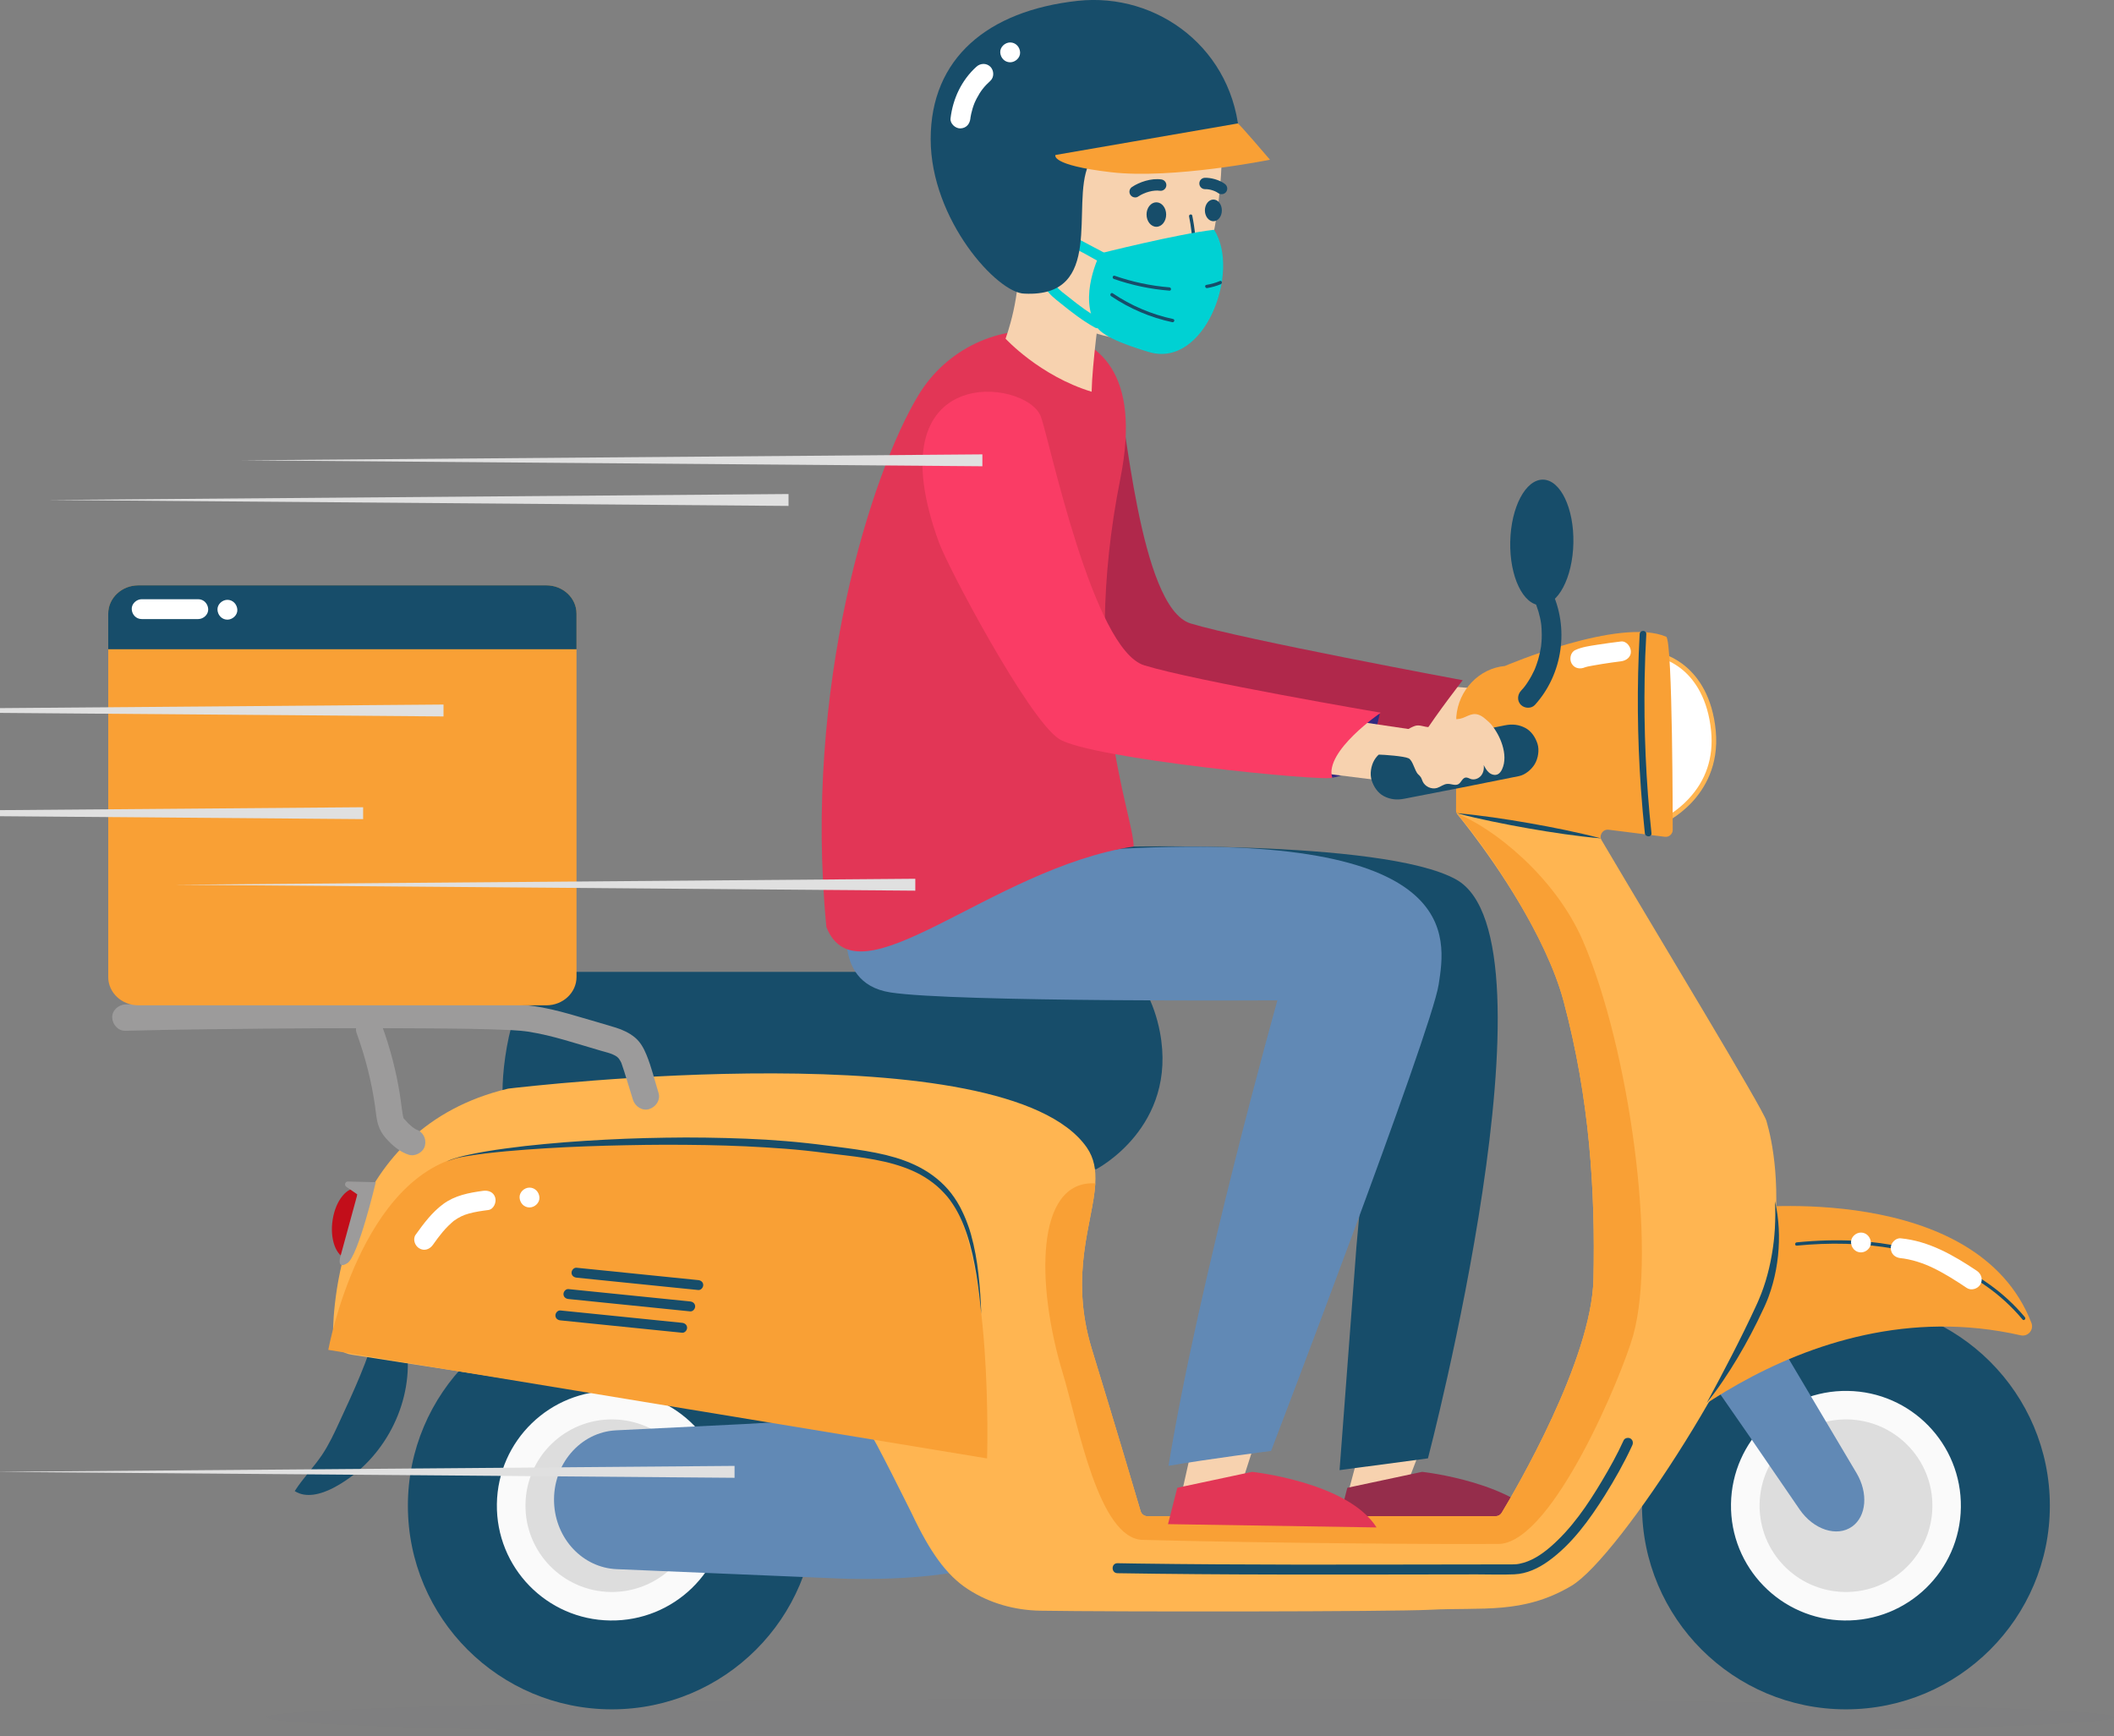 <svg width="151" height="124" viewBox="0 0 151 124" fill="none" xmlns="http://www.w3.org/2000/svg">
<rect x="0" y="0" width="151" height="124" fill="#808080" stroke="none"/>
<g clip-path="url(#clip0_1_4577)">
<g opacity="0.17">
<g opacity="0.17">
<path opacity="0.17" d="M85.019 124C121.457 124 150.995 123.402 150.995 122.663C150.995 121.925 121.457 121.327 85.019 121.327C48.581 121.327 19.043 121.925 19.043 122.663C19.043 123.402 48.581 124 85.019 124Z" fill="#174D6A"/>
</g>
</g>
<path d="M89.72 102.776L88.708 105.926L84.428 106.568L85.629 101.218L89.72 102.776Z" fill="#F7D2AF"/>
<path d="M101.779 102.705L100.55 105.893L96.312 106.568L97.797 101.033L101.779 102.705Z" fill="#F7D2AF"/>
<path d="M103.084 48.989L107.955 49.39L105.922 52.512L99.845 51.903L103.084 48.989Z" fill="#F7D2AF"/>
<path d="M72.473 36.549C73.149 38.405 78.862 49.145 81.037 50.576C83.213 52.007 101.226 52.805 101.652 52.507C102.621 50.977 104.48 48.587 104.48 48.587C104.48 48.587 88.727 45.664 85.038 44.531C81.35 43.397 80.385 29.262 79.761 27.567C78.749 24.827 67.744 23.585 72.473 36.549Z" fill="#B0284B"/>
<path d="M96.236 106.271L95.574 108.868L110.471 109.104C108.437 105.869 101.58 105.133 101.58 105.133L96.236 106.271Z" fill="#952D4B"/>
<path d="M78.285 83.526C78.285 83.526 84.153 80.518 82.848 73.703C82.46 71.668 81.406 69.419 80.153 69.419H39.482C36.895 69.419 35.893 75.228 35.893 77.987H60.588L78.285 83.526Z" fill="#174D6A"/>
<path d="M43.7 122.097C51.745 122.097 58.266 115.584 58.266 107.551C58.266 99.517 51.745 93.005 43.7 93.005C35.656 93.005 29.135 99.517 29.135 107.551C29.135 115.584 35.656 122.097 43.7 122.097Z" fill="#174D6A"/>
<path d="M35.491 107.433C35.425 111.962 39.047 115.688 43.583 115.75C48.118 115.816 51.849 112.198 51.911 107.669C51.977 103.14 48.354 99.414 43.819 99.352C39.284 99.286 35.557 102.904 35.491 107.433Z" fill="#FAFAFA"/>
<path d="M37.534 107.461C37.486 110.866 40.206 113.662 43.615 113.714C47.025 113.761 49.825 111.045 49.877 107.64C49.924 104.235 47.205 101.439 43.795 101.387C40.386 101.34 37.581 104.056 37.534 107.461Z" fill="#DDDDDD"/>
<path d="M131.852 122.097C139.896 122.097 146.418 115.584 146.418 107.551C146.418 99.517 139.896 93.005 131.852 93.005C123.807 93.005 117.286 99.517 117.286 107.551C117.286 115.584 123.807 122.097 131.852 122.097Z" fill="#174D6A"/>
<path d="M123.642 107.433C123.576 111.962 127.199 115.688 131.734 115.75C136.269 115.816 140.001 112.198 140.062 107.669C140.128 103.14 136.506 99.414 131.971 99.352C127.435 99.286 123.709 102.904 123.642 107.433Z" fill="#FAFAFA"/>
<path d="M125.685 107.461C125.638 110.866 128.357 113.662 131.767 113.714C135.177 113.761 137.976 111.045 138.028 107.64C138.076 104.235 135.356 101.439 131.947 101.387C128.537 101.34 125.732 104.056 125.685 107.461Z" fill="#DDDDDD"/>
<path d="M120.667 96.438C120.714 96.471 124.464 101.869 124.989 102.635C126.247 104.467 127.477 106.262 128.541 107.815C129.534 109.265 131.213 109.813 132.296 109.039C133.322 108.307 133.455 106.644 132.608 105.218L127.018 95.805C126.101 94.257 123.164 89.69 121.66 89.312L122.615 92.301L120.667 96.438Z" fill="#6189B5"/>
<path d="M26.926 94.804C26.293 97.146 25.266 99.366 24.245 101.567C23.876 102.37 23.502 103.173 23.011 103.909C22.405 104.811 21.634 105.591 21.053 106.507C21.857 107.031 22.935 106.729 23.786 106.29C27.158 104.542 29.334 100.726 29.116 96.939C29.078 96.254 28.955 95.55 28.572 94.983" fill="#174D6A"/>
<path d="M124.621 86.294C124.621 86.294 141.177 84.348 145.103 94.497C145.292 94.993 144.852 95.498 144.332 95.38C128.442 91.763 115.985 105.015 115.985 105.015L124.621 86.294Z" fill="#F9A035"/>
<path d="M64.187 101.043C64.107 101.085 54.525 101.647 53.173 101.718C49.929 101.883 46.76 102.034 44.013 102.167C41.449 102.29 39.468 104.599 39.577 107.329V107.333C39.681 109.917 41.624 111.981 44.046 112.084L60.011 112.755C62.636 112.864 70.557 112.802 72.198 110.616L67.767 108.977L64.187 101.043Z" fill="#6189B5"/>
<path d="M118.662 46.845C118.662 46.845 121.949 47.553 122.389 52.229C122.828 56.899 118.686 58.699 118.686 58.699L118.662 46.845Z" fill="white"/>
<path d="M118.521 58.954L118.497 46.642L118.696 46.684C118.729 46.694 119.571 46.878 120.469 47.662C121.292 48.375 122.323 49.744 122.555 52.214C122.786 54.689 121.741 56.361 120.824 57.334C119.831 58.382 118.795 58.836 118.752 58.855L118.521 58.954ZM118.828 47.067L118.852 58.429C119.206 58.236 119.916 57.806 120.592 57.088C121.855 55.752 122.403 54.122 122.224 52.238C122.001 49.891 121.037 48.592 120.266 47.917C119.684 47.411 119.121 47.166 118.828 47.067Z" fill="#FFB551"/>
<path d="M112.384 38.792C112.436 36.315 111.468 34.286 110.222 34.26C108.977 34.234 107.925 36.221 107.874 38.699C107.822 41.176 108.79 43.206 110.036 43.231C111.281 43.257 112.333 41.27 112.384 38.792Z" fill="#174D6A"/>
<path d="M24.042 93.812L24.226 91.673L70.974 97.274C73.684 97.614 75.571 100.315 75.093 103.182L74.875 104.481L25.144 96.769C23.654 96.542 23.905 95.409 24.042 93.812Z" fill="#FFB551"/>
<path d="M114.903 59.266L118.913 59.771C119.201 59.809 119.461 59.596 119.48 59.308C119.48 59.308 119.485 45.683 119.012 45.48C115.702 44.063 107.487 47.572 107.487 47.572C105.652 47.737 104.163 49.301 104.021 51.204C104.021 51.218 104.021 51.232 104.021 51.246L104.002 57.887C104.002 57.958 104.016 58.028 104.045 58.094C107.464 58.803 110.888 59.44 114.34 59.894C114.269 59.559 114.538 59.218 114.903 59.266Z" fill="#F9A035"/>
<path d="M126.172 80.06C125.916 79.182 118.548 67.044 114.406 60.026C114.377 59.979 114.358 59.932 114.349 59.885C110.897 59.431 107.478 58.794 104.054 58.085C104.073 58.128 104.096 58.166 104.125 58.199C104.29 58.402 104.626 58.817 105.07 59.403C106.872 61.774 110.462 66.903 111.696 71.554C113.545 78.497 113.956 85.014 113.819 91.366C113.692 97.147 108.244 106.436 107.265 108.056C107.175 108.208 107.009 108.302 106.83 108.302H81.959C81.732 108.302 81.538 108.156 81.472 107.938C81.108 106.706 79.845 102.432 77.991 96.372C76.346 90.998 78.081 87.29 78.237 84.528C78.289 83.569 78.157 82.728 77.627 81.963C71.791 73.599 37.491 77.618 36.337 77.755C36.318 77.76 36.299 77.76 36.276 77.765C24.434 80.584 23.791 92.953 23.781 95.428C23.781 95.678 23.961 95.886 24.202 95.928L62.12 102.342C62.281 102.37 65.128 108.113 65.128 108.113C66.424 110.852 67.597 112.519 69.153 113.525C70.699 114.527 72.487 115.018 74.298 115.051C79.509 115.136 99.41 115.126 102.138 114.985C105.855 114.791 108.769 115.325 112.23 113.284C115.692 111.249 125.704 95.645 126.555 89.831C127.293 84.854 126.602 81.529 126.172 80.06Z" fill="#FFB551"/>
<path d="M109.582 42.873C109.624 42.958 109.662 43.043 109.7 43.128C109.653 43.019 109.728 43.204 109.733 43.218C109.79 43.369 109.842 43.525 109.889 43.681C109.974 43.973 110.041 44.266 110.083 44.569C110.064 44.431 110.093 44.654 110.093 44.658C110.102 44.739 110.107 44.819 110.112 44.904C110.121 45.055 110.126 45.206 110.126 45.357C110.126 45.523 110.121 45.683 110.107 45.848C110.102 45.919 110.097 45.99 110.088 46.056C110.083 46.103 110.078 46.151 110.074 46.198C110.083 46.136 110.083 46.132 110.074 46.184C110.026 46.495 109.96 46.802 109.87 47.109C109.832 47.242 109.785 47.379 109.738 47.511C109.705 47.6 109.672 47.685 109.639 47.77C109.686 47.662 109.605 47.841 109.601 47.86C109.473 48.134 109.331 48.403 109.166 48.658C108.962 48.975 108.887 49.074 108.636 49.348C108.381 49.631 108.357 50.071 108.636 50.349C108.896 50.609 109.383 50.633 109.639 50.349C111.634 48.144 112.098 44.838 110.807 42.165C110.641 41.82 110.149 41.73 109.837 41.91C109.483 42.108 109.412 42.528 109.582 42.873Z" fill="#174D6A"/>
<path d="M23.45 96.419C23.45 96.419 25.758 83.767 33.476 82.502C41.194 81.236 64.296 80.622 67.635 85.132C70.973 89.642 70.505 104.174 70.505 104.174L23.45 96.419Z" fill="#F9A035"/>
<path d="M47.039 78.067C46.76 77.165 46.538 76.225 46.179 75.351C45.985 74.874 45.739 74.421 45.332 74.09C44.93 73.769 44.486 73.561 43.994 73.405C43.128 73.136 42.254 72.895 41.383 72.636C40.508 72.376 39.633 72.135 38.735 71.965C37.468 71.729 36.195 71.677 34.914 71.644C33.859 71.615 32.805 71.601 31.75 71.587C29.173 71.559 26.6 71.554 24.023 71.564C21.337 71.573 18.65 71.592 15.964 71.625C13.827 71.648 11.694 71.682 9.556 71.734C9.358 71.738 9.159 71.743 8.956 71.748C8.464 71.762 7.991 72.173 8.015 72.688C8.038 73.183 8.431 73.641 8.956 73.627C10.947 73.575 12.942 73.542 14.933 73.519C17.539 73.486 20.145 73.462 22.755 73.448C25.361 73.434 27.962 73.434 30.568 73.457C32.554 73.472 34.545 73.486 36.531 73.58C36.754 73.59 36.976 73.608 37.193 73.627C37.312 73.637 37.425 73.651 37.538 73.665C37.572 73.67 37.723 73.693 37.548 73.665C37.605 73.675 37.661 73.684 37.718 73.689C38.167 73.76 38.617 73.849 39.061 73.953C39.922 74.156 40.769 74.411 41.62 74.666C42.055 74.799 42.49 74.926 42.925 75.054C43.124 75.11 43.322 75.162 43.521 75.224C43.62 75.257 43.715 75.29 43.809 75.328C43.625 75.257 43.871 75.361 43.928 75.394C43.97 75.417 44.013 75.446 44.055 75.474C44.202 75.559 44.074 75.488 44.046 75.46C44.121 75.526 44.192 75.597 44.259 75.677C44.14 75.54 44.263 75.696 44.301 75.767C44.325 75.809 44.349 75.856 44.372 75.899C44.391 75.942 44.453 76.107 44.382 75.918C44.528 76.333 44.656 76.749 44.784 77.169C44.925 77.632 45.067 78.1 45.214 78.563C45.361 79.03 45.876 79.38 46.373 79.219C46.855 79.068 47.191 78.567 47.039 78.067Z" fill="#9C9B9B"/>
<path d="M25.47 73.783C26.085 75.474 26.534 77.226 26.79 79.011C26.799 79.073 26.808 79.129 26.813 79.191C26.799 79.092 26.799 79.096 26.813 79.205C26.832 79.347 26.851 79.488 26.87 79.63C26.903 79.861 26.936 80.093 27.007 80.315C27.13 80.721 27.31 81.023 27.593 81.335C28.014 81.812 28.582 82.294 29.197 82.483C29.665 82.629 30.242 82.308 30.355 81.826C30.474 81.316 30.199 80.825 29.698 80.669C29.575 80.631 29.944 80.806 29.745 80.688C29.703 80.664 29.66 80.641 29.622 80.617C29.561 80.579 29.504 80.537 29.443 80.494C29.272 80.376 29.608 80.636 29.447 80.494C29.338 80.4 29.23 80.31 29.13 80.211C29.041 80.126 28.96 79.998 28.861 79.923C28.956 80.05 28.974 80.074 28.918 79.998C28.903 79.975 28.884 79.951 28.87 79.927C28.832 79.876 28.738 79.805 28.884 79.975C28.78 79.852 28.762 79.54 28.733 79.384C28.724 79.328 28.714 79.271 28.705 79.21C28.714 79.299 28.719 79.314 28.709 79.243C28.691 79.087 28.667 78.931 28.648 78.775C28.62 78.567 28.591 78.359 28.558 78.152C28.293 76.489 27.868 74.86 27.291 73.283C27.125 72.82 26.643 72.461 26.132 72.626C25.673 72.777 25.29 73.292 25.47 73.783Z" fill="#9C9B9B"/>
<path d="M41.18 43.832V69.788C41.18 70.903 40.215 71.809 39.028 71.809H9.882C8.695 71.809 7.73 70.903 7.73 69.788V43.832C7.73 42.717 8.695 41.81 9.882 41.81H39.028C40.215 41.81 41.18 42.717 41.18 43.832Z" fill="#F9A035"/>
<path d="M41.18 43.832V46.377H7.73V43.832C7.73 42.717 8.695 41.81 9.882 41.81H39.028C40.215 41.81 41.18 42.717 41.18 43.832Z" fill="#174D6A"/>
<path d="M41.18 91.262C43.488 91.498 45.795 91.734 48.103 91.966C48.694 92.027 49.286 92.088 49.877 92.145C50.066 92.164 50.231 91.97 50.231 91.791C50.231 91.583 50.066 91.456 49.877 91.437C47.569 91.201 45.261 90.964 42.953 90.733C42.362 90.672 41.771 90.61 41.18 90.553C40.991 90.535 40.825 90.728 40.825 90.908C40.825 91.115 40.986 91.238 41.18 91.262Z" fill="#174D6A"/>
<path d="M40.603 92.788C42.911 93.024 45.218 93.26 47.526 93.491C48.117 93.553 48.709 93.614 49.3 93.671C49.489 93.69 49.654 93.496 49.654 93.317C49.654 93.109 49.489 92.981 49.3 92.962C46.992 92.726 44.684 92.49 42.376 92.259C41.785 92.197 41.194 92.136 40.603 92.079C40.414 92.06 40.248 92.254 40.248 92.433C40.248 92.641 40.409 92.769 40.603 92.788Z" fill="#174D6A"/>
<path d="M40.027 94.313C42.334 94.549 44.642 94.785 46.95 95.017C47.541 95.078 48.132 95.139 48.724 95.196C48.913 95.215 49.078 95.021 49.078 94.842C49.078 94.634 48.913 94.507 48.724 94.488C46.416 94.252 44.108 94.015 41.8 93.784C41.209 93.723 40.618 93.661 40.027 93.605C39.837 93.586 39.672 93.779 39.672 93.959C39.672 94.167 39.833 94.294 40.027 94.313Z" fill="#174D6A"/>
<path d="M31.896 82.969C32.109 82.861 32.336 82.785 32.568 82.714C32.795 82.643 33.032 82.587 33.263 82.53C33.731 82.421 34.2 82.336 34.672 82.251C35.618 82.091 36.564 81.973 37.515 81.859C38.465 81.755 39.42 81.666 40.371 81.59C41.326 81.514 42.282 81.458 43.237 81.406C43.715 81.382 44.192 81.359 44.67 81.34C45.148 81.321 45.625 81.307 46.103 81.293C47.058 81.269 48.018 81.255 48.973 81.25C49.929 81.25 50.889 81.264 51.844 81.288C52.799 81.311 53.759 81.354 54.715 81.406C55.67 81.467 56.63 81.543 57.58 81.647C57.817 81.67 58.058 81.699 58.294 81.727L59.009 81.817C59.481 81.878 59.955 81.935 60.432 82.001C61.383 82.128 62.338 82.275 63.279 82.501C63.752 82.62 64.22 82.752 64.674 82.927C65.133 83.101 65.577 83.304 66.003 83.555C66.85 84.051 67.606 84.721 68.159 85.534C68.301 85.732 68.424 85.944 68.543 86.157C68.599 86.266 68.661 86.369 68.708 86.483L68.788 86.648L68.864 86.813C68.916 86.922 68.959 87.035 69.006 87.149C69.049 87.262 69.096 87.375 69.134 87.489L69.195 87.659L69.252 87.829C69.29 87.942 69.323 88.06 69.356 88.174C69.616 89.104 69.782 90.048 69.89 91.002C69.947 91.479 69.985 91.952 70.018 92.429C70.051 92.906 70.07 93.383 70.094 93.86C70.046 93.383 69.994 92.91 69.938 92.438C69.881 91.966 69.815 91.494 69.739 91.021C69.583 90.082 69.389 89.151 69.096 88.254C68.949 87.805 68.784 87.366 68.58 86.941L68.505 86.785L68.424 86.629C68.372 86.525 68.311 86.426 68.254 86.322C68.131 86.124 68.008 85.925 67.871 85.741L67.819 85.671L67.767 85.604L67.658 85.467C67.583 85.378 67.507 85.293 67.427 85.208C67.27 85.038 67.105 84.877 66.93 84.726C66.58 84.424 66.197 84.159 65.795 83.933C65.388 83.706 64.963 83.522 64.523 83.366C64.083 83.21 63.634 83.082 63.175 82.978C62.258 82.766 61.321 82.638 60.375 82.525L58.952 82.355L58.242 82.265C58.006 82.237 57.77 82.209 57.533 82.185C56.587 82.086 55.642 82.015 54.691 81.958C52.79 81.84 50.884 81.788 48.978 81.774C48.023 81.765 47.072 81.765 46.117 81.779C45.639 81.784 45.162 81.793 44.689 81.803C44.211 81.812 43.733 81.822 43.261 81.836C42.783 81.85 42.305 81.864 41.832 81.883L40.404 81.944C39.454 81.992 38.498 82.048 37.548 82.119C36.597 82.19 35.647 82.275 34.701 82.388C34.228 82.445 33.755 82.511 33.287 82.591C33.05 82.629 32.819 82.676 32.587 82.733C32.35 82.813 32.119 82.875 31.896 82.969Z" fill="#174D6A"/>
<path d="M24.798 89.921C24.004 89.76 23.54 88.504 23.763 87.115C23.98 85.727 24.803 84.73 25.593 84.891L24.798 89.921Z" fill="#C20E1A"/>
<path d="M24.846 84.395L26.841 84.443C26.841 84.443 25.593 89.718 24.822 90.218C24.051 90.719 24.297 89.817 24.297 89.817L25.527 85.316L24.742 84.778C24.571 84.665 24.647 84.391 24.846 84.395Z" fill="#9C9B9B"/>
<path d="M126.787 85.798C127.075 87.068 127.137 88.4 127 89.713C126.929 90.37 126.81 91.021 126.636 91.659C126.55 91.98 126.446 92.296 126.333 92.608C126.276 92.764 126.215 92.92 126.148 93.071C126.115 93.146 126.082 93.222 126.049 93.298L125.945 93.519C125.396 94.705 124.786 95.862 124.12 96.981C123.448 98.101 122.729 99.192 121.911 100.207C122.531 99.059 123.136 97.916 123.727 96.764C124.318 95.612 124.89 94.455 125.43 93.283L125.529 93.066C125.562 92.995 125.595 92.92 125.623 92.849C125.685 92.703 125.746 92.556 125.803 92.41C125.917 92.112 126.021 91.815 126.115 91.508C126.3 90.898 126.446 90.28 126.555 89.647C126.782 88.391 126.844 87.097 126.787 85.798Z" fill="#174D6A"/>
<path d="M116.657 95.38C115.858 98.223 110.982 109.992 107.151 110.28C103.046 110.318 90.689 110.229 81.614 109.992C78.464 109.907 77.008 101.704 75.911 98.077C73.99 91.744 73.953 84.282 78.237 84.527C78.081 87.29 76.346 90.998 77.991 96.372C79.85 102.431 81.113 106.71 81.472 107.938C81.534 108.155 81.732 108.302 81.959 108.302H106.83C107.009 108.302 107.17 108.207 107.265 108.056C108.244 106.436 113.692 97.147 113.819 91.366C113.956 85.014 113.545 78.496 111.696 71.554C110.457 66.902 106.409 60.843 104.073 58.118C106.555 59.081 111.043 62.538 113.063 67.2C116.368 74.851 118.359 89.307 116.657 95.38Z" fill="#F9A035"/>
<path d="M104.054 58.085C104.924 58.156 105.789 58.269 106.655 58.387C107.515 58.51 108.376 58.647 109.237 58.798C110.093 58.949 110.949 59.11 111.805 59.289C112.656 59.469 113.507 59.658 114.354 59.884C113.484 59.813 112.618 59.7 111.753 59.582C110.892 59.459 110.031 59.322 109.171 59.171C108.315 59.02 107.459 58.859 106.603 58.68C105.747 58.501 104.895 58.312 104.054 58.085Z" fill="#174D6A"/>
<path d="M117.12 45.291C116.917 48.979 116.95 52.682 117.21 56.37C117.286 57.419 117.376 58.467 117.489 59.516C117.522 59.813 117.995 59.818 117.962 59.516C117.569 55.842 117.409 52.144 117.475 48.446C117.494 47.392 117.532 46.344 117.593 45.291C117.607 44.989 117.134 44.989 117.12 45.291Z" fill="#174D6A"/>
<path d="M128.338 88.976C132.977 88.518 137.877 89.104 141.792 91.81C142.79 92.499 143.694 93.321 144.469 94.252C144.568 94.37 144.734 94.2 144.635 94.086C141.684 90.544 137.111 88.887 132.604 88.632C131.18 88.551 129.757 88.599 128.338 88.74C128.187 88.754 128.187 88.99 128.338 88.976Z" fill="#174D6A"/>
<path d="M79.817 112.373C83.624 112.434 87.431 112.462 91.243 112.467C95.035 112.477 98.828 112.467 102.621 112.462C103.581 112.462 104.541 112.458 105.501 112.458C106.385 112.458 107.279 112.491 108.168 112.453C109.053 112.415 109.885 112.023 110.594 111.513C112.273 110.309 113.536 108.552 114.624 106.823C115.333 105.69 116 104.514 116.562 103.3C116.572 103.281 116.581 103.263 116.591 103.239C116.671 103.064 116.638 102.861 116.463 102.752C116.312 102.663 116.056 102.705 115.976 102.88C115.522 103.876 114.988 104.84 114.425 105.78C113.408 107.489 112.245 109.208 110.717 110.517C110.079 111.064 109.351 111.537 108.537 111.697C108.357 111.735 108.178 111.745 107.955 111.745C107.483 111.745 107.01 111.745 106.541 111.745C105.596 111.745 104.655 111.744 103.709 111.749C99.963 111.754 96.218 111.763 92.472 111.759C88.727 111.754 84.981 111.735 81.236 111.683C80.763 111.678 80.29 111.669 79.822 111.659C79.358 111.655 79.358 112.363 79.817 112.373Z" fill="#174D6A"/>
<path d="M87.261 11.58C87.091 16.341 85.757 24.242 80.99 24.242C76.218 24.242 72.355 20.378 72.355 15.618C72.355 10.857 73.792 5.818 78.559 5.818C83.326 5.818 87.455 6.196 87.261 11.58Z" fill="#F7D2AF"/>
<path d="M78.767 60.508C78.767 60.508 98.734 59.884 104.011 62.822C111.715 67.115 101.997 104.169 101.997 104.169L95.683 105.01L96.889 89.033L98.379 72.636C98.379 72.636 82.527 68.702 78.285 69.056C74.048 69.41 67.734 68.206 68.018 66.647C68.302 65.094 78.767 60.508 78.767 60.508Z" fill="#174D6A"/>
<path d="M60.763 64.635C60.763 64.635 59.06 70.18 63.6 70.888C68.14 71.597 91.242 71.455 91.242 71.455C91.242 71.455 85.596 91.574 83.468 104.703C86.395 104.198 90.793 103.64 90.793 103.64C90.793 103.64 102.252 73.684 102.762 70.322C103.268 67.006 104.682 59.346 80.096 60.621C80.096 60.621 70.661 61.783 60.763 64.635Z" fill="#6189B5"/>
<path d="M84.092 106.271L83.43 108.868L98.326 109.104C96.293 105.869 89.436 105.133 89.436 105.133L84.092 106.271Z" fill="#E23656"/>
<path d="M65.615 28.204C62.258 33.725 57.358 49.074 59.028 66.222C61.298 71.889 70.732 62.024 80.975 60.465C80.975 58.198 77.046 49.098 80.025 34.188C81.538 26.599 78.464 24.223 75.078 23.718C71.309 23.156 67.587 24.96 65.615 28.204Z" fill="#E23656"/>
<path d="M72.7 18.05C73.017 21.04 71.825 24.19 71.825 24.19C71.825 24.19 74.256 26.844 77.973 27.982C78.016 25.951 78.555 22.065 78.555 22.065C78.555 22.065 75.372 20.978 72.7 18.05Z" fill="#F7D2AF"/>
<path d="M98.554 50.954C98.554 50.954 97.892 55.195 95.158 55.549C95.158 55.549 94.047 53.778 98.554 50.954Z" fill="#322B80"/>
<path d="M96.648 51.487L101.41 52.191L99.485 55.856L93.408 55.1L96.648 51.487Z" fill="#F7D2AF"/>
<path d="M67.067 38.745C67.743 40.602 73.456 51.341 75.632 52.772C77.807 54.203 94.733 55.846 95.158 55.549C94.591 53.66 98.625 50.907 98.625 50.907C98.625 50.907 85.426 48.658 81.737 47.525C78.048 46.392 74.974 31.458 74.35 29.763C73.338 27.024 62.338 25.782 67.067 38.745Z" fill="#FA3C65"/>
<path d="M84.934 15.462C85.08 16.175 85.165 16.898 85.175 17.625C85.18 17.961 85.227 18.428 84.778 18.471C84.423 18.504 84.035 18.381 83.713 18.235C83.576 18.173 83.453 18.376 83.595 18.438C84.125 18.678 85.26 19.014 85.397 18.15C85.463 17.715 85.407 17.233 85.369 16.799C85.326 16.327 85.255 15.864 85.161 15.401C85.132 15.255 84.901 15.316 84.934 15.462Z" fill="#174D6A"/>
<path d="M80.176 19.755C81.198 20.483 82.38 20.955 83.619 21.125C83.917 21.167 84.044 20.709 83.747 20.672C82.541 20.502 81.406 20.053 80.417 19.349C80.162 19.17 79.925 19.581 80.176 19.755Z" fill="#174D6A"/>
<path d="M80.101 19.722C80.158 19.576 80.262 19.448 80.394 19.363C80.522 19.278 80.404 19.075 80.276 19.16C80.087 19.283 79.955 19.453 79.874 19.661C79.817 19.802 80.044 19.864 80.101 19.722Z" fill="#174D6A"/>
<path d="M100.294 57.055C103.032 56.531 105.771 55.988 108.504 55.435C108.949 55.346 109.407 54.954 109.63 54.571C109.866 54.17 109.965 53.575 109.819 53.121C109.672 52.668 109.388 52.229 108.953 51.997C108.49 51.752 108.022 51.705 107.501 51.808C104.768 52.361 102.035 52.904 99.292 53.428C98.847 53.513 98.388 53.915 98.166 54.292C97.93 54.694 97.83 55.289 97.977 55.742C98.124 56.196 98.407 56.635 98.842 56.866C99.315 57.112 99.774 57.154 100.294 57.055Z" fill="#174D6A"/>
<path d="M100.19 52.309C99.802 52.441 99.434 52.654 99.169 52.965C98.904 53.277 98.294 53.896 98.483 53.901C98.838 53.905 100.294 54.009 100.611 54.165C100.923 54.311 101.046 55.072 101.297 55.308C101.373 55.379 101.448 55.45 101.5 55.535C101.548 55.62 101.576 55.719 101.614 55.808C101.784 56.191 102.257 56.404 102.654 56.281C102.905 56.2 103.118 56.007 103.382 55.993C103.652 55.974 103.94 56.144 104.172 56.011C104.38 55.893 104.451 55.568 104.692 55.539C104.82 55.525 104.934 55.601 105.052 55.643C105.307 55.728 105.61 55.62 105.785 55.412C105.96 55.204 106.017 54.916 105.979 54.647C106.083 54.84 106.187 55.043 106.357 55.185C106.527 55.327 106.768 55.402 106.972 55.312C107.118 55.246 107.213 55.105 107.284 54.963C107.539 54.429 107.487 53.792 107.312 53.225C107.147 52.691 106.877 52.196 106.527 51.761C106.409 51.615 106.262 51.501 106.121 51.374C105.392 50.727 105 51.09 104.484 51.284C103.974 51.478 103.349 51.284 102.815 51.393C102.555 51.445 102.361 51.926 102.096 51.936C101.732 51.945 101.396 51.733 101.056 51.855C100.729 51.969 100.19 52.309 100.19 52.309Z" fill="#F7D2AF"/>
<path d="M78.587 18.102C78.587 18.102 84.058 16.719 86.721 16.412C88.645 19.392 86.04 26.358 82.048 25.139C80.994 24.818 78.861 24.157 78.35 23.363C76.96 21.219 78.587 18.102 78.587 18.102Z" fill="#00D1D3"/>
<path d="M79.472 18.277C79.183 18.221 78.937 18.088 78.682 17.951C78.388 17.795 78.1 17.64 77.807 17.488C77.239 17.186 76.667 16.884 76.1 16.582C75.698 16.369 75.338 16.978 75.74 17.196C76.336 17.512 76.932 17.828 77.528 18.145C78.081 18.438 78.658 18.839 79.278 18.962C79.727 19.052 79.921 18.367 79.472 18.277Z" fill="#00D1D3"/>
<path d="M78.568 22.787C77.778 22.348 77.059 21.81 76.359 21.243C76.043 20.988 75.664 20.738 75.418 20.407C75.177 20.081 75.116 19.656 75.064 19.264C75.04 19.075 74.917 18.91 74.709 18.91C74.539 18.91 74.331 19.075 74.354 19.264C74.416 19.722 74.477 20.185 74.7 20.596C74.936 21.03 75.343 21.328 75.721 21.635C76.511 22.273 77.315 22.901 78.209 23.396C78.611 23.623 78.97 23.009 78.568 22.787Z" fill="#00D1D3"/>
<path d="M79.561 19.925C80.843 20.374 82.177 20.653 83.529 20.761C83.68 20.776 83.68 20.539 83.529 20.525C82.196 20.417 80.886 20.138 79.623 19.699C79.476 19.647 79.415 19.878 79.561 19.925Z" fill="#174D6A"/>
<path d="M79.362 21.153C80.687 22.046 82.167 22.679 83.732 23.014C83.879 23.047 83.945 22.82 83.794 22.788C82.252 22.457 80.791 21.834 79.481 20.95C79.358 20.865 79.24 21.068 79.362 21.153Z" fill="#174D6A"/>
<path d="M86.23 20.577C86.565 20.52 86.887 20.431 87.199 20.299C87.336 20.242 87.275 20.01 87.138 20.072C86.825 20.204 86.504 20.294 86.168 20.35C86.017 20.374 86.083 20.605 86.23 20.577Z" fill="#174D6A"/>
<path d="M88.538 9.922C88.155 12.1 79.103 11.184 77.746 11.788C76.479 14.65 78.938 21.248 73.187 20.974C71.263 20.974 66.477 15.703 66.477 9.937C66.477 4.17 70.539 0.77 76.966 0.061C82.712 -0.567 88.202 3.547 88.538 9.922Z" fill="#174D6A"/>
<path d="M88.415 8.817C88.542 8.86 90.713 11.41 90.713 11.41C90.713 11.41 83.761 12.813 79.368 12.303C74.974 11.793 75.39 11.07 75.39 11.07L88.415 8.817Z" fill="#F9A035"/>
<path fill-rule="evenodd" clip-rule="evenodd" d="M82.597 14.451C82.985 14.451 83.297 14.843 83.297 15.325C83.297 15.807 82.985 16.199 82.597 16.199C82.21 16.199 81.897 15.807 81.897 15.325C81.893 14.843 82.21 14.451 82.597 14.451Z" fill="#174D6A"/>
<path fill-rule="evenodd" clip-rule="evenodd" d="M86.67 14.253C87.006 14.253 87.275 14.603 87.275 15.028C87.275 15.457 87.006 15.802 86.67 15.802C86.334 15.802 86.064 15.453 86.064 15.028C86.064 14.603 86.334 14.253 86.67 14.253Z" fill="#174D6A"/>
<path d="M81.084 14.102C80.952 14.102 80.824 14.041 80.744 13.923C80.616 13.734 80.668 13.483 80.857 13.356C81.373 13.011 82.224 12.709 82.962 12.818C83.184 12.851 83.34 13.059 83.307 13.28C83.274 13.502 83.066 13.658 82.844 13.625C82.404 13.559 81.761 13.729 81.311 14.031C81.24 14.083 81.165 14.102 81.084 14.102Z" fill="#174D6A"/>
<path d="M87.256 13.871C87.171 13.871 87.086 13.842 87.01 13.79C86.788 13.625 86.391 13.502 86.083 13.512C85.856 13.517 85.672 13.337 85.667 13.115C85.662 12.888 85.842 12.704 86.064 12.699C86.476 12.69 87.076 12.827 87.497 13.143C87.677 13.28 87.715 13.535 87.578 13.715C87.502 13.814 87.384 13.871 87.256 13.871Z" fill="#174D6A"/>
<path d="M30.918 88.924C31.168 88.57 31.372 88.292 31.618 87.999C31.75 87.843 31.887 87.692 32.034 87.55C32.105 87.479 32.18 87.409 32.256 87.342C32.294 87.309 32.332 87.276 32.37 87.243C32.474 87.158 32.242 87.328 32.436 87.191C32.786 86.941 33.093 86.794 33.481 86.686C33.94 86.558 34.408 86.492 34.881 86.431C35.259 86.379 35.467 85.892 35.377 85.557C35.264 85.146 34.885 85.009 34.502 85.061C33.495 85.198 32.492 85.387 31.655 86.006C30.852 86.601 30.265 87.394 29.688 88.197C29.466 88.509 29.631 88.986 29.944 89.165C30.303 89.387 30.695 89.236 30.918 88.924Z" fill="white"/>
<path d="M37.822 86.247C38.191 86.247 38.551 85.921 38.532 85.538C38.513 85.156 38.22 84.83 37.822 84.83C37.453 84.83 37.094 85.156 37.113 85.538C37.132 85.925 37.425 86.247 37.822 86.247Z" fill="white"/>
<path d="M141.201 90.771C139.541 89.661 137.787 88.646 135.763 88.452C135.394 88.414 135.039 88.802 135.053 89.16C135.072 89.576 135.365 89.831 135.763 89.869C135.937 89.888 136.079 89.907 136.302 89.954C136.529 90.001 136.751 90.058 136.973 90.129C137.413 90.266 137.739 90.403 138.137 90.596C138.959 90.998 139.73 91.493 140.487 91.999C140.804 92.211 141.272 92.06 141.456 91.744C141.66 91.389 141.518 90.983 141.201 90.771Z" fill="white"/>
<path d="M132.925 89.458C133.294 89.458 133.653 89.132 133.634 88.749C133.615 88.367 133.322 88.041 132.925 88.041C132.556 88.041 132.197 88.367 132.216 88.749C132.234 89.137 132.528 89.458 132.925 89.458Z" fill="white"/>
<path d="M113.233 47.657C113.186 47.676 113.2 47.671 113.285 47.643C113.337 47.629 113.384 47.614 113.436 47.605C113.545 47.581 113.654 47.563 113.762 47.544C113.989 47.501 114.221 47.463 114.448 47.426C114.897 47.355 115.333 47.293 115.782 47.237C116.151 47.194 116.51 46.944 116.491 46.528C116.477 46.184 116.174 45.773 115.782 45.82C115.21 45.891 114.642 45.966 114.075 46.056C113.545 46.141 113.011 46.207 112.519 46.434C112.169 46.594 112.084 47.095 112.263 47.402C112.471 47.761 112.883 47.818 113.233 47.657Z" fill="white"/>
<path d="M69.314 8.463C69.342 8.227 69.285 8.591 69.328 8.354C69.342 8.279 69.356 8.208 69.37 8.133C69.399 8 69.436 7.868 69.474 7.736C69.517 7.604 69.559 7.476 69.611 7.349C69.574 7.443 69.659 7.24 69.659 7.245C69.692 7.179 69.725 7.108 69.758 7.042C70.037 6.508 70.297 6.177 70.742 5.771C71.025 5.511 71.002 5.03 70.742 4.77C70.458 4.487 70.023 4.51 69.739 4.77C68.68 5.733 68.06 7.051 67.895 8.463C67.852 8.831 68.249 9.186 68.604 9.172C69.025 9.153 69.266 8.86 69.314 8.463Z" fill="white"/>
<path d="M72.155 4.449C72.524 4.449 72.884 4.123 72.865 3.74C72.846 3.358 72.553 3.032 72.155 3.032C71.787 3.032 71.427 3.358 71.446 3.74C71.465 4.128 71.758 4.449 72.155 4.449Z" fill="white"/>
<path d="M10.119 44.219C11.467 44.219 12.815 44.219 14.163 44.219C14.531 44.219 14.891 43.893 14.872 43.511C14.853 43.128 14.56 42.802 14.163 42.802C12.815 42.802 11.467 42.802 10.119 42.802C9.75 42.802 9.391 43.128 9.41 43.511C9.424 43.898 9.722 44.219 10.119 44.219Z" fill="white"/>
<path d="M16.243 44.261C16.612 44.261 16.972 43.936 16.953 43.553C16.934 43.171 16.64 42.845 16.243 42.845C15.874 42.845 15.515 43.171 15.534 43.553C15.553 43.94 15.846 44.261 16.243 44.261Z" fill="white"/>
<path d="M70.17 33.305L17.236 32.88L70.17 32.455V33.305Z" fill="#E0E0E0"/>
<path d="M56.323 36.138L3.39 35.713L56.323 35.288V36.138Z" fill="#E0E0E0"/>
<path d="M65.379 63.62L12.441 63.195L65.379 62.77V63.62Z" fill="#E0E0E0"/>
<path d="M52.468 105.558L-0.47 105.133L52.468 104.708V105.558Z" fill="#E0E0E0"/>
<path d="M31.679 51.175L-21.259 50.751L31.679 50.325V51.175Z" fill="#E0E0E0"/>
<path d="M25.938 58.51L-27 58.085L25.938 57.66V58.51Z" fill="#E0E0E0"/>
</g>
<defs>
<clipPath id="clip0_1_4577">
<rect width="151" height="124" fill="white"/>
</clipPath>
</defs>
</svg>
